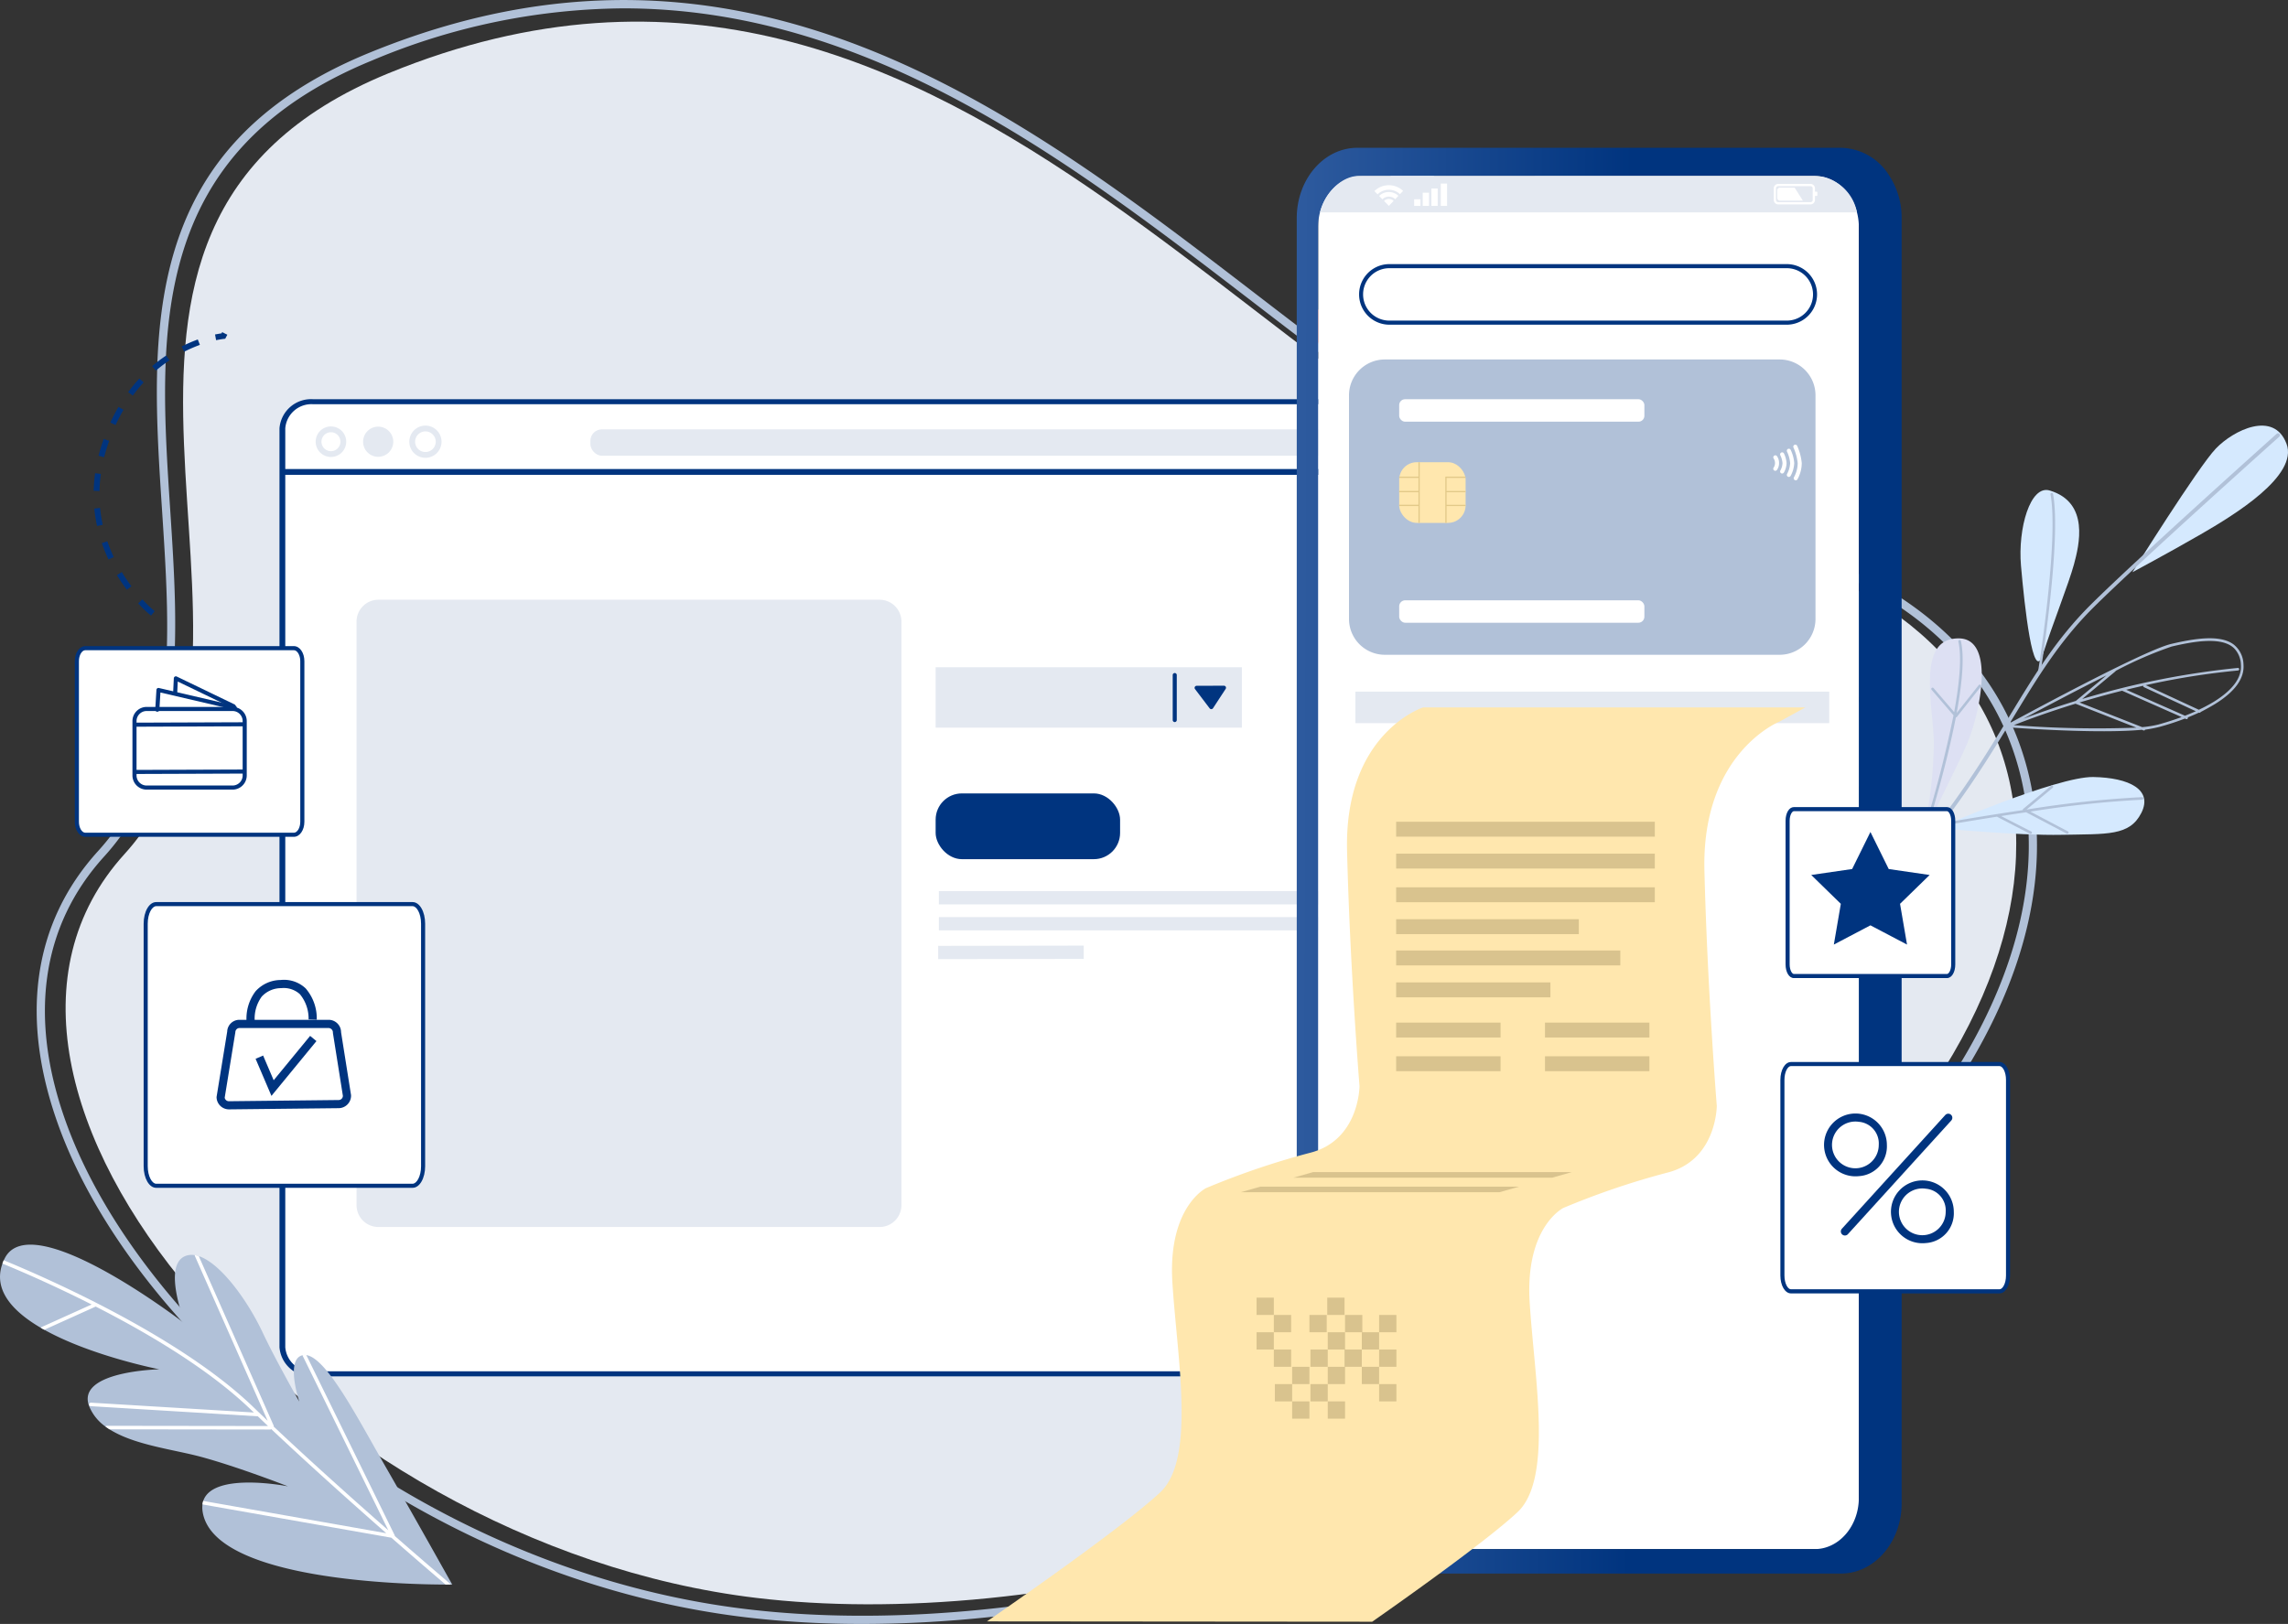 <svg xmlns="http://www.w3.org/2000/svg" xmlns:xlink="http://www.w3.org/1999/xlink" width="281.702" height="200" viewBox="0 0 281.702 200">
  <rect x="0" y="0" width="281.702" height="200" fill="#333333" stroke="none"/>
  <defs>
    <linearGradient id="linear-gradient" x1="0.553" y1="0.5" x2="-1.444" y2="0.487" gradientUnits="objectBoundingBox">
      <stop offset="0" stop-color="#00347f"/>
      <stop offset="1" stop-color="#a5bff0"/>
    </linearGradient>
  </defs>
  <g id="Group_3868" data-name="Group 3868" transform="translate(-30.681 -227.19)">
    <path id="Path_4424" data-name="Path 4424" d="M78.406,236.193c71.653-29.366,111.984,52.274,157.676,56.994,46.94,4.848,59.142,46.731,16.68,85.871-41.339,38.1-95.429,48.917-129.022,44.913C68.2,417.352,19.852,361.02,45.9,332.355,69.411,306.483,31.081,255.588,78.406,236.193Z" transform="translate(0.111 0.019)" fill="#e4e9f1"/>
    <path id="Path_4429" data-name="Path 4429" d="M136.774,427.19a121.286,121.286,0,0,1-14.316-.813c-40.65-4.844-74.87-34.336-84.47-60.05C32.94,352.8,34.561,340.932,42.676,332c9.905-10.9,8.915-26.008,7.869-42-1.439-21.952-2.925-44.652,25.5-56.3l.19.466-.19-.466c45.991-18.849,79.643,7.009,109.333,29.824,17.762,13.648,34.539,26.539,51.89,28.331,21.734,2.243,37.141,12.38,42.268,27.806,6.1,18.359-2.991,40.5-24.949,60.735C218.711,413.463,172.139,427.19,136.774,427.19ZM107.35,228.218a80.854,80.854,0,0,0-30.925,6.412c-27.753,11.373-26.29,33.705-24.876,55.3,1.015,15.5,2.065,31.529-8.127,42.746-7.845,8.634-9.4,20.146-4.489,33.3,9.493,25.432,43.376,54.605,83.645,59.4,36.02,4.285,90.6-8.181,131.327-45.724,21.653-19.96,30.647-41.711,24.675-59.677-5-15.035-20.093-24.92-41.416-27.123-17.635-1.821-34.522-14.8-52.4-28.535C162.4,247.138,137.779,228.218,107.35,228.218Z" transform="translate(0.085)" fill="#b1c1d8"/>
    <g id="Group_3716" data-name="Group 3716" transform="translate(248.014 279.608)">
      <path id="Path_4432" data-name="Path 4432" d="M267.451,328.471s9.755.949,15.312.832,8.314.171,9.766-2.694c1.442-2.841-1.456-4.344-5.916-4.423S267.451,328.471,267.451,328.471Z" transform="translate(-246.218 -278.908)" fill="#d5e9fe"/>
      <path id="Path_4433" data-name="Path 4433" d="M265.651,329.4A54.149,54.149,0,0,0,267,317.938c-.17-4.889-2.109-12.782,3.11-12.7,4.475.076,2.584,9.182.983,12.961C270.029,320.716,265.651,329.4,265.651,329.4Z" transform="translate(-246.231 -279.033)" fill="#dde0f3"/>
      <path id="Path_4434" data-name="Path 4434" d="M280.318,307.37c1.2-3.711,3.222-8.818,3.844-11.121s1.961-7.61-2.988-9.092c-2.4-.719-3.933,4.675-3.537,9.257C278.066,301.352,279.123,311.081,280.318,307.37Z" transform="translate(-246.144 -279.166)" fill="#d5e9fe"/>
      <path id="Path_4435" data-name="Path 4435" d="M291.262,297.276s4.307-2.3,8.414-4.668,12.037-7.209,10.554-11.146c-1.562-4.149-6.536-1.671-8.7.585S291.262,297.276,291.262,297.276Z" transform="translate(-246.043 -279.224)" fill="#d5e9fe"/>
      <g id="Group_3715" data-name="Group 3715" transform="translate(0 0.94)">
        <path id="Path_4436" data-name="Path 4436" d="M280.06,309.365c.026-.161,2.565-16.177,1.506-21.8a.159.159,0,0,0-.312.059c1.049,5.568-1.482,21.529-1.507,21.69a.156.156,0,0,0,.047.14.158.158,0,0,0,.266-.09Z" transform="translate(-246.128 -280.104)" fill="#b1c1d8"/>
        <path id="Path_4437" data-name="Path 4437" d="M246.447,345.752a.277.277,0,0,1-.043-.057.238.238,0,0,1,.093-.323,89.6,89.6,0,0,0,8.137-5.293c4.156-3.017,9.964-7.762,14.03-13.238,3.28-4.417,5.7-8.407,7.841-11.928,3.085-5.076,5.748-9.461,9.965-13.656,5.608-5.578,22.714-20.885,22.886-21.039a.238.238,0,0,1,.317.356c-.172.154-17.269,15.453-22.867,21.022-4.177,4.153-6.826,8.515-9.893,13.565-2.144,3.529-4.573,7.529-7.867,11.964-4.1,5.526-9.953,10.306-14.137,13.344a89.974,89.974,0,0,1-8.18,5.32A.24.24,0,0,1,246.447,345.752Z" transform="translate(-246.373 -280.157)" fill="#b1c1d8"/>
        <path id="Path_4438" data-name="Path 4438" d="M251.737,342.357a4.179,4.179,0,0,0,.4-.834,88.065,88.065,0,0,0,4.137-9.987c.043-.139.093-.3.149-.481,1.143-3.673,4.623-14.851,1.781-18.33a3.065,3.065,0,0,0-2.861-1.038c-3.067.31-4.241,5.606-4.667,8.735-.584,4.282.6,12,1.3,15.488a10.846,10.846,0,0,1,.041,4.589c-.216.633-.393,1.115-.482,1.353-.092.189-.148.3-.148.3a.2.2,0,0,0,.04.231A.207.207,0,0,0,251.737,342.357Zm4.162-10.938a69.868,69.868,0,0,1-2.891,7.292,26.885,26.885,0,0,0,.913-4.113c.139-1.142.536-4.3.991-7.9l3.076-2.814c-.653,2.915-1.493,5.612-1.94,7.05C255.993,331.118,255.943,331.279,255.9,331.419Zm1.784-18.679a2.591,2.591,0,0,1,.218.237c1.144,1.4,1.315,4.376.508,8.844-.085.468-.177.938-.276,1.4-.035.026-3.144,2.869-3.144,2.869.064-.506.13-1.018.194-1.534a.2.2,0,0,0,.071-.24l-.03-.073c.741-5.857,1.514-11.93,1.528-12.038A2.121,2.121,0,0,1,257.683,312.741Zm-2.3-.658a3.791,3.791,0,0,1,.986.019.181.181,0,0,0-.016.056c-.013.1-.727,5.716-1.442,11.352l-2.971-7.118a13.818,13.818,0,0,1,.563-1.51C253.288,313.14,254.257,312.2,255.388,312.083ZM251.767,317l3.048,7.3c-.077.605-.153,1.208-.229,1.8l-3.63-4.3c.023-.474.062-.919.118-1.326A27.291,27.291,0,0,1,251.767,317Zm-.832,5.394,3.584,4.248c-.143,1.136-.282,2.229-.408,3.229l-3.084-3.987C250.945,324.646,250.908,323.458,250.935,322.392Zm1.439,13.439a82.938,82.938,0,0,1-1.293-9.233l2.96,3.828c-.24,1.9-.426,3.409-.513,4.124a26.293,26.293,0,0,1-.877,3.971A13.078,13.078,0,0,0,252.374,335.832Z" transform="translate(-246.343 -279.925)" fill="#b1c1d8"/>
        <path id="Path_4439" data-name="Path 4439" d="M305.046,308.448a3.217,3.217,0,0,0-1.233-2.477c-1.691-1.234-4.83-.717-7.678-.048-3.487.818-19.572,9.588-20.255,9.961a.161.161,0,0,0-.073.083l-.115.048a.158.158,0,0,0-.083.209.138.138,0,0,0,.035.052.158.158,0,0,0,.173.031s.1-.042.273-.114c1.391.1,11.153.806,16.439.3l.2.078a.159.159,0,0,0,.206-.09,17.724,17.724,0,0,0,1.765-.342,32.923,32.923,0,0,0,3.143-1.03l.137.06a.158.158,0,0,0,.21-.081.159.159,0,0,0,0-.118c.447-.178.9-.376,1.364-.59a.162.162,0,0,0,.222-.073c.615-.328,1.214-.65,1.786-1C304.012,311.787,305.182,310.155,305.046,308.448ZM288.172,309.8l-3.766,3.137-.087.025c-2.661.817-4.849,1.594-6.355,2.161C280.3,313.862,284.394,311.686,288.172,309.8Zm-11.408,6.126c1.345-.532,4.046-1.552,7.6-2.644l7.492,2.947A132.248,132.248,0,0,1,276.764,315.921Zm17.854-.093a12.96,12.96,0,0,1-2.044.334l-7.717-3.036c1.53-.461,3.3-.96,5.246-1.448.018.01,7.325,3.242,7.325,3.242C296.526,315.259,295.578,315.567,294.617,315.829Zm3.231-1.069-7.244-3.2q1.018-.249,2.1-.493a.157.157,0,0,0,.045.146.131.131,0,0,0,.043.029l6.388,2.962Q298.536,314.49,297.848,314.76Zm1.705-.735-6.54-3.031a91.022,91.022,0,0,1,11.349-1.805.159.159,0,1,0-.029-.316,100.85,100.85,0,0,0-19.148,3.825l4.087-3.4a.154.154,0,0,0,.046-.068,47.5,47.5,0,0,1,6.889-2.995c2.615-.614,5.822-1.17,7.418-.005a2.582,2.582,0,0,1,.259.217,3.014,3.014,0,0,1,.844,2.031c.126,1.578-.994,3.111-3.33,4.556A19.24,19.24,0,0,1,299.553,314.024Z" transform="translate(-246.158 -279.973)" fill="#b1c1d8"/>
        <path id="Path_4440" data-name="Path 4440" d="M265.721,330.092c.015-.045,1.516-4.635,2.827-9.921q.7-2.841,1.16-5.212a.161.161,0,0,0,.131-.06l2.936-3.71a.159.159,0,1,0-.25-.2l-2.716,3.433c.752-4.077.928-7.048.519-8.866a.159.159,0,0,0-.31.07c.442,1.967.12,5.2-.52,8.685l-2.536-2.955a.159.159,0,0,0-.242.207l2.7,3.148a144.967,144.967,0,0,1-4,15.279.159.159,0,0,0,.04.164.167.167,0,0,0,.06.036A.159.159,0,0,0,265.721,330.092Z" transform="translate(-246.233 -279.971)" fill="#b1c1d8"/>
        <path id="Path_4441" data-name="Path 4441" d="M292.779,324.81a.158.158,0,0,0-.161-.156,131.746,131.746,0,0,0-14.222,1.534l3.222-2.684a.161.161,0,0,0,.021-.225.158.158,0,0,0-.224-.02l-3.43,2.848a.16.16,0,0,0-.054.149c-5.514.821-10.217,1.651-10.308,1.667a.158.158,0,0,0-.082.271.157.157,0,0,0,.137.042c.074-.013,3.077-.544,7.082-1.174.057.05,4.067,2.107,4.067,2.107a.159.159,0,1,0,.145-.283l-3.709-1.9c.982-.153,2.016-.311,3.078-.467l5.007,2.636a.159.159,0,0,0,.148-.281l-4.622-2.434a128.032,128.032,0,0,1,13.751-1.468A.158.158,0,0,0,292.779,324.81Z" transform="translate(-246.218 -279.84)" fill="#b1c1d8"/>
      </g>
    </g>
    <g id="Group_3717" data-name="Group 3717" transform="translate(65.091 276.357)">
      <rect id="Rectangle_1431" data-name="Rectangle 1431" width="183.136" height="119.721" rx="3.764" transform="translate(0.357 0.309)" fill="#fff"/>
      <path id="Path_4443" data-name="Path 4443" d="M244.49,377.5H68.936a3.9,3.9,0,0,1-4.148-3.584V260.744a3.9,3.9,0,0,1,4.148-3.584H244.489a3.9,3.9,0,0,1,4.149,3.584V373.915A3.9,3.9,0,0,1,244.49,377.5ZM68.936,257.777a3.229,3.229,0,0,0-3.434,2.967v113.17a3.229,3.229,0,0,0,3.434,2.967H244.49a3.229,3.229,0,0,0,3.434-2.966V260.744a3.23,3.23,0,0,0-3.435-2.967Z" transform="translate(-64.788 -257.16)" fill="#00347f"/>
    </g>
    <g id="Group_3718" data-name="Group 3718" transform="translate(39.894 306.763)">
      <path id="Path_4444" data-name="Path 4444" d="M41.072,306.431H66.736c.577,0,1.046.717,1.046,1.6v19.782c0,.884-.468,1.6-1.046,1.6H41.072c-.578,0-1.047-.717-1.047-1.6V308.032C40.025,307.148,40.493,306.431,41.072,306.431Z" transform="translate(-39.773 -306.179)" fill="#fff"/>
      <path id="Path_4445" data-name="Path 4445" d="M66.738,329.669H41.073c-.728,0-1.3-.814-1.3-1.854V308.035c0-1.04.57-1.854,1.3-1.854H66.738c.727,0,1.3.814,1.3,1.854v19.781C68.036,328.855,67.465,329.669,66.738,329.669ZM41.073,306.685c-.431,0-.795.618-.795,1.35v19.781c0,.732.364,1.35.795,1.35H66.738c.43,0,.794-.618.794-1.35V308.035c0-.732-.364-1.35-.794-1.35Z" transform="translate(-39.775 -306.181)" fill="#00347f"/>
    </g>
    <path id="Path_4446" data-name="Path 4446" d="M145.377,336.134h59.431v1.635H145.377Z" transform="translate(0.897 0.802)" fill="#e4e9f1"/>
    <path id="Path_4447" data-name="Path 4447" d="M145.378,339.313h59.428v1.635H145.378Z" transform="translate(0.897 0.826)" fill="#e4e9f1"/>
    <path id="Path_4448" data-name="Path 4448" d="M145.294,342.827l17.922-.028v1.635l-17.922.028Z" transform="translate(0.896 0.851)" fill="#e4e9f1"/>
    <path id="Path_4449" data-name="Path 4449" d="M76.9,300.512H138.6a2.693,2.693,0,0,1,2.694,2.693v71.867a2.693,2.693,0,0,1-2.694,2.694H76.9a2.693,2.693,0,0,1-2.693-2.694V303.2A2.693,2.693,0,0,1,76.9,300.512Z" transform="translate(0.373 0.54)" fill="#e4e9f1"/>
    <rect id="Rectangle_1432" data-name="Rectangle 1432" width="37.704" height="7.442" transform="translate(145.878 309.363)" fill="#e4e9f1"/>
    <g id="Group_3719" data-name="Group 3719" transform="translate(175.067 310.049)">
      <path id="Path_4454" data-name="Path 4454" d="M174.21,309.693v0Z" transform="translate(-173.958 -309.441)" fill="#00347f"/>
      <path id="Path_4455" data-name="Path 4455" d="M174.212,315.513a.253.253,0,0,1-.252-.252v-5.567a.252.252,0,0,1,.5,0v5.567A.252.252,0,0,1,174.212,315.513Z" transform="translate(-173.96 -309.443)" fill="#00347f"/>
    </g>
    <g id="Group_3720" data-name="Group 3720" transform="translate(177.759 311.64)">
      <path id="Path_4456" data-name="Path 4456" d="M176.882,311.284l3.362-.011-1.557,2.382Z" transform="translate(-176.63 -311.021)" fill="#00347f"/>
      <path id="Path_4457" data-name="Path 4457" d="M178.693,313.91a.258.258,0,0,1-.206-.1l-1.8-2.372a.249.249,0,0,1-.026-.263.252.252,0,0,1,.225-.141l3.363-.011a.252.252,0,0,1,.211.39L178.9,313.8A.257.257,0,0,1,178.693,313.91Zm-1.3-2.374,1.282,1.685,1.106-1.692Z" transform="translate(-176.632 -311.023)" fill="#00347f"/>
    </g>
    <rect id="Rectangle_1433" data-name="Rectangle 1433" width="22.71" height="8.099" rx="3.232" transform="translate(145.878 324.904)" fill="#00347f"/>
    <g id="Group_3721" data-name="Group 3721" transform="translate(48.367 338.288)">
      <path id="Path_4460" data-name="Path 4460" d="M49.723,337.726H81.3c.71,0,1.287,1.083,1.287,2.417V370c0,1.335-.577,2.417-1.287,2.417H49.723c-.711,0-1.287-1.082-1.287-2.417V340.143C48.436,338.809,49.012,337.726,49.723,337.726Z" transform="translate(-48.184 -337.474)" fill="#fff"/>
      <path id="Path_4461" data-name="Path 4461" d="M81.305,372.666H49.725c-.863,0-1.539-1.172-1.539-2.668V340.145c0-1.5.676-2.668,1.539-2.668h31.58c.862,0,1.539,1.173,1.539,2.668V370C82.844,371.495,82.167,372.666,81.305,372.666ZM49.725,337.98c-.49,0-1.036.888-1.036,2.165V370c0,1.274.546,2.164,1.036,2.164h31.58c.49,0,1.036-.889,1.036-2.164V340.145c0-1.276-.546-2.165-1.036-2.165Z" transform="translate(-48.186 -337.476)" fill="#00347f"/>
    </g>
    <g id="Group_3722" data-name="Group 3722" transform="translate(57.345 347.874)">
      <path id="Path_4462" data-name="Path 4462" d="M60.77,352.206a5.565,5.565,0,0,1,1.1-3.812A4.2,4.2,0,0,1,64.975,347a3.871,3.871,0,0,1,3.072,1.041,5.654,5.654,0,0,1,1.36,3.859l-1.006-.04a4.706,4.706,0,0,0-1.065-3.106,2.952,2.952,0,0,0-2.308-.749,3.238,3.238,0,0,0-2.395,1.04,4.6,4.6,0,0,0-.86,3.059Z" transform="translate(-57.072 -346.991)" fill="#00347f"/>
      <path id="Path_4463" data-name="Path 4463" d="M58.631,362.9a1.528,1.528,0,0,1-1.532-1.526l1.31-8.058a1.5,1.5,0,0,1,1.52-1.446H70.9a1.529,1.529,0,0,1,1.527,1.527l1.229,7.749a1.539,1.539,0,0,1-1.521,1.606Zm1.3-10.022a.52.52,0,0,0-.519.52L58.1,361.46a.524.524,0,0,0,.526.437l13.5-.148a.522.522,0,0,0,.525-.52l-1.229-7.749a.55.55,0,0,0-.526-.6Z" transform="translate(-57.099 -346.956)" fill="#00347f"/>
      <path id="Path_4464" data-name="Path 4464" d="M63.821,361.224l-1.952-4.568.927-.4,1.3,3.042,4.487-5.462.778.639Z" transform="translate(-57.064 -346.941)" fill="#00347f"/>
    </g>
    <path id="Path_4481" data-name="Path 4481" d="M197.5,282.936h17.64l-9.9-17.9H190.074Z" transform="translate(1.226 0.279)" fill="#f95d39"/>
    <path id="Path_4482" data-name="Path 4482" d="M205.223,298.04h2.089a7.775,7.775,0,0,0,7.775-7.775V282.8h-17.64v7.461A7.775,7.775,0,0,0,205.223,298.04Z" transform="translate(1.28 0.41)" fill="#e04d31"/>
    <path id="Path_4483" data-name="Path 4483" d="M215,282.936h17.64l-12.653-17.9H205.127Z" transform="translate(1.337 0.279)" fill="#fff"/>
    <path id="Path_4484" data-name="Path 4484" d="M222.7,298.04h2.089a7.775,7.775,0,0,0,7.775-7.775V282.8h-17.64v7.461A7.775,7.775,0,0,0,222.7,298.04Z" transform="translate(1.409 0.41)" fill="#e4eded"/>
    <path id="Path_4485" data-name="Path 4485" d="M232.821,282.936h17.641l-15.637-17.9H219.969Z" transform="translate(1.446 0.279)" fill="#f95d39"/>
    <path id="Path_4486" data-name="Path 4486" d="M240.5,298.04h2.089a7.775,7.775,0,0,0,7.776-7.776V282.8h-17.64v7.461A7.774,7.774,0,0,0,240.5,298.04Z" transform="translate(1.54 0.41)" fill="#e04d31"/>
    <path id="Path_4487" data-name="Path 4487" d="M49.143,302.708l-.276-.227a13.832,13.832,0,0,1-1.066-1.019l-.246-.259.516-.493.247.258a13.022,13.022,0,0,0,1,.962l.275.227Zm-2.99-3.192-.209-.289c-.269-.372-.543-.774-.813-1.2l-.189-.3.6-.38.189.3c.262.417.527.8.787,1.165l.21.289ZM43.9,295.792l-.147-.325c-.193-.431-.378-.879-.547-1.346l-.122-.335.67-.244.123.334c.163.449.34.881.528,1.3l.146.325Zm-1.41-4.122-.07-.351c-.092-.465-.168-.945-.226-1.437l-.041-.355.708-.084.042.356q.083.709.218,1.383l.069.35Zm.3-4.307-.713-.03.015-.358c.021-.474.059-.957.119-1.449l.042-.356.709.086-.042.354c-.057.474-.095.94-.115,1.4Zm.575-4.155-.689-.186.094-.346q.147-.541.327-1.094l.213-.631.676.23-.211.624q-.175.535-.316,1.059Zm1.409-3.969-.645-.307.154-.322c.214-.448.437-.877.667-1.287l.175-.312.623.35-.175.311q-.334.6-.645,1.246Zm2.116-3.627-.568-.433.217-.284q.453-.594.924-1.122l.238-.266.533.474-.238.266q-.452.509-.888,1.081Zm2.843-3.079-.453-.551.275-.227c.387-.319.775-.612,1.159-.88l.293-.2.408.585-.292.206q-.556.385-1.115.845Zm3.482-2.329-.31-.643.322-.155c.466-.225.914-.417,1.337-.58l.332-.128.258.665-.333.129c-.4.157-.836.34-1.284.557Zm3.935-1.421-.129-.7.351-.064c.19-.035.343-.058.45-.074l.075-.149.639.319-.262.495-.192.022c-.055.006-.259.029-.58.089Z" transform="translate(0.136 0.299)" fill="#00347f"/>
    <path id="Path_4488" data-name="Path 4488" d="M206.136,249.8a2.869,2.869,0,1,1-2.868-2.871A2.869,2.869,0,0,1,206.136,249.8Z" transform="translate(1.302 0.145)" fill="#fff"/>
    <g id="Group_3723" data-name="Group 3723" transform="translate(46.988 310.481)">
      <path id="Path_4489" data-name="Path 4489" d="M59.14,323.8H48.567a1.747,1.747,0,0,1-1.75-1.739v-6.706a1.747,1.747,0,0,1,1.75-1.739H59.14a1.747,1.747,0,0,1,1.75,1.739v6.706A1.747,1.747,0,0,1,59.14,323.8Zm-10.573-9.68a1.242,1.242,0,0,0-1.246,1.235v6.706a1.242,1.242,0,0,0,1.246,1.235H59.14a1.242,1.242,0,0,0,1.246-1.235v-6.706a1.242,1.242,0,0,0-1.246-1.235Z" transform="translate(-46.817 -309.844)" fill="#00347f"/>
      <path id="Path_4490" data-name="Path 4490" d="M47.138,316.039a.252.252,0,0,1,0-.5l13.325-.048a.252.252,0,0,1,0,.5Z" transform="translate(-46.816 -309.83)" fill="#00347f"/>
      <path id="Path_4491" data-name="Path 4491" d="M47.193,321.818a.252.252,0,0,1,0-.5l13.326-.048a.252.252,0,0,1,0,.5Z" transform="translate(-46.816 -309.788)" fill="#00347f"/>
      <path id="Path_4492" data-name="Path 4492" d="M49.854,314.224a.255.255,0,0,1-.251-.266l.147-2.427a.249.249,0,0,1,.1-.185.245.245,0,0,1,.208-.043l9.394,2.188a.251.251,0,0,1,.188.3.247.247,0,0,1-.3.188l-9.1-2.121-.129,2.128A.252.252,0,0,1,49.854,314.224Z" transform="translate(-46.796 -309.861)" fill="#00347f"/>
      <path id="Path_4493" data-name="Path 4493" d="M59.239,313.809a.264.264,0,0,1-.11-.024l-6.771-3.268-.065,1.4a.259.259,0,0,1-.263.24.252.252,0,0,1-.24-.264l.084-1.776a.251.251,0,0,1,.361-.215l7.114,3.433a.252.252,0,0,1-.11.478Z" transform="translate(-46.78 -309.872)" fill="#00347f"/>
    </g>
    <rect id="Rectangle_1435" data-name="Rectangle 1435" width="182.674" height="0.714" transform="translate(65.696 284.955)" fill="#00347f"/>
    <path id="Path_4494" data-name="Path 4494" d="M71.092,263.232a1.88,1.88,0,1,1,1.88-1.881A1.883,1.883,0,0,1,71.092,263.232Zm0-3.046a1.166,1.166,0,1,0,1.166,1.166A1.166,1.166,0,0,0,71.092,260.186Z" transform="translate(0.336 20.238)" fill="#e4e9f1"/>
    <path id="Path_4495" data-name="Path 4495" d="M75.009,261.352a1.857,1.857,0,1,1,1.857,1.858A1.856,1.856,0,0,1,75.009,261.352Z" transform="translate(0.378 20.238)" fill="#e4e9f1"/>
    <path id="Path_4496" data-name="Path 4496" d="M82.641,263.336a1.983,1.983,0,1,1,1.982-1.983A1.985,1.985,0,0,1,82.641,263.336Zm0-3.252a1.269,1.269,0,1,0,1.268,1.268A1.27,1.27,0,0,0,82.641,260.084Z" transform="translate(0.42 20.237)" fill="#e4e9f1"/>
    <rect id="Rectangle_1436" data-name="Rectangle 1436" width="124.272" height="3.25" rx="1.422" transform="translate(103.369 280.066)" fill="#e4e9f1"/>
    <rect id="Rectangle_1437" data-name="Rectangle 1437" width="66.572" height="169.116" rx="4.682" transform="translate(192.974 248.854)" fill="#fff"/>
    <path id="Path_4509" data-name="Path 4509" d="M262.094,248.725a7.159,7.159,0,0,0-5.974-3.465H196.575c-4.12,0-7.455,3.878-7.455,8.663V412.2c0,4.775,3.334,8.653,7.455,8.653H256.12c4.13,0,7.475-3.878,7.475-8.653V253.923A9.461,9.461,0,0,0,262.094,248.725Zm-3.768,162.79c0,3.486-2.438,6.326-5.44,6.326H197.2c-3.012,0-5.45-2.841-5.45-6.326V255.041c0-3.5,2.438-6.316,5.45-6.316h55.687c3,0,5.44,2.821,5.44,6.316Z" transform="translate(1.219 0.133)" fill="url(#linear-gradient)"/>
    <g id="Group_3724" data-name="Group 3724" transform="translate(198.015 259.718)">
      <path id="Path_4510" data-name="Path 4510" d="M200.363,259.73H249.5a3.479,3.479,0,0,1,0,6.954H200.363a3.479,3.479,0,0,1,0-6.954Z" transform="translate(-196.738 -259.478)" fill="#fff"/>
      <path id="Path_4511" data-name="Path 4511" d="M249.5,266.939H200.365a3.731,3.731,0,0,1,0-7.459H249.5a3.731,3.731,0,0,1,0,7.459Zm-49.139-6.955a3.227,3.227,0,0,0,0,6.451H249.5a3.227,3.227,0,0,0,0-6.451Z" transform="translate(-196.74 -259.48)" fill="#00347f"/>
    </g>
    <rect id="Rectangle_1438" data-name="Rectangle 1438" width="58.34" height="3.882" transform="translate(197.559 312.369)" fill="#e4e9f1"/>
    <path id="Path_4514" data-name="Path 4514" d="M252.025,313.675l-3.154,1.73s-9.645,3.815-9.279,18.392,1.522,28.947,1.522,28.947,0,6.73-6.147,8.242a96.148,96.148,0,0,0-12.749,4.338s-4.724,2.333-4.14,11.642,2.905,21.713-1.512,25.834c-3.6,3.35-12.819,9.942-17.879,13.481l-47.437-.04s16.247-11.147,21.327-15.881c4.417-4.121,2.1-16.515,1.512-25.824s4.131-11.652,4.131-11.652a96.1,96.1,0,0,1,12.748-4.338c6.157-1.513,6.157-8.243,6.157-8.243s-1.166-14.359-1.531-28.937,9.368-17.69,9.368-17.69Z" transform="translate(0.94 0.637)" fill="#ffe7ae"/>
    <path id="Rectangle_1439" data-name="Rectangle 1439" d="M4.415,0H53.023a4.412,4.412,0,0,1,4.412,4.412V31.955a4.414,4.414,0,0,1-4.414,4.414H4.414A4.414,4.414,0,0,1,0,31.955V4.415A4.415,4.415,0,0,1,4.415,0Z" transform="translate(196.772 271.462)" fill="#b1c1d8"/>
    <g id="Group_3727" data-name="Group 3727" transform="translate(249.008 281.954)">
      <path id="Path_4560" data-name="Path 4560" d="M247.61,284.764a.254.254,0,0,1-.16-.057.252.252,0,0,1-.032-.353,1.036,1.036,0,0,0,0-1.094.25.25,0,0,1,.395-.307,1.432,1.432,0,0,1,.261.845,1.408,1.408,0,0,1-.273.875A.25.25,0,0,1,247.61,284.764Z" transform="translate(-247.36 -281.544)" fill="#fff"/>
      <path id="Path_4561" data-name="Path 4561" d="M248.447,285.1a.244.244,0,0,1-.132-.038.25.25,0,0,1-.081-.344,1.978,1.978,0,0,0,.258-.9,2.61,2.61,0,0,0-.269-.962.25.25,0,0,1,.447-.225,3.163,3.163,0,0,1,.322,1.19,2.454,2.454,0,0,1-.333,1.165A.252.252,0,0,1,248.447,285.1Z" transform="translate(-247.354 -281.547)" fill="#fff"/>
      <path id="Path_4562" data-name="Path 4562" d="M249.268,285.524a.251.251,0,0,1-.217-.374,3.2,3.2,0,0,0,.379-1.335,4.2,4.2,0,0,0-.388-1.408.25.25,0,0,1,.451-.216,4.609,4.609,0,0,1,.437,1.624,3.64,3.64,0,0,1-.445,1.583A.25.25,0,0,1,249.268,285.524Z" transform="translate(-247.348 -281.55)" fill="#fff"/>
      <path id="Path_4563" data-name="Path 4563" d="M250.11,285.943a.253.253,0,0,1-.127-.034.25.25,0,0,1-.09-.343,3.709,3.709,0,0,0,.457-1.737,6.409,6.409,0,0,0-.52-1.922.25.25,0,1,1,.456-.206,6.831,6.831,0,0,1,.564,2.108,4.161,4.161,0,0,1-.526,2.009A.249.249,0,0,1,250.11,285.943Z" transform="translate(-247.342 -281.554)" fill="#fff"/>
    </g>
    <rect id="Rectangle_1440" data-name="Rectangle 1440" width="30.189" height="2.766" rx="0.744" transform="translate(202.951 301.121)" fill="#fff"/>
    <rect id="Rectangle_1441" data-name="Rectangle 1441" width="30.189" height="2.766" rx="0.723" transform="translate(202.951 276.357)" fill="#fff"/>
    <g id="Group_3728" data-name="Group 3728" transform="translate(185.389 387.008)">
      <rect id="Rectangle_1442" data-name="Rectangle 1442" width="2.129" height="2.129" fill="#d9c38e"/>
      <rect id="Rectangle_1443" data-name="Rectangle 1443" width="2.129" height="2.129" transform="translate(2.129 2.129)" fill="#d9c38e"/>
      <rect id="Rectangle_1444" data-name="Rectangle 1444" width="2.129" height="2.129" transform="translate(0 4.257)" fill="#d9c38e"/>
      <rect id="Rectangle_1445" data-name="Rectangle 1445" width="2.129" height="2.129" transform="translate(2.129 6.386)" fill="#d9c38e"/>
      <rect id="Rectangle_1446" data-name="Rectangle 1446" width="2.129" height="2.129" transform="translate(4.383 8.515)" fill="#d9c38e"/>
      <rect id="Rectangle_1447" data-name="Rectangle 1447" width="2.129" height="2.129" transform="translate(4.383 12.772)" fill="#d9c38e"/>
      <rect id="Rectangle_1448" data-name="Rectangle 1448" width="2.129" height="2.129" transform="translate(8.767 12.772)" fill="#d9c38e"/>
      <rect id="Rectangle_1449" data-name="Rectangle 1449" width="2.129" height="2.129" transform="translate(2.255 10.644)" fill="#d9c38e"/>
      <rect id="Rectangle_1450" data-name="Rectangle 1450" width="2.129" height="2.129" transform="translate(8.767 8.515)" fill="#d9c38e"/>
      <rect id="Rectangle_1451" data-name="Rectangle 1451" width="2.129" height="2.129" transform="translate(6.638 10.644)" fill="#d9c38e"/>
      <rect id="Rectangle_1452" data-name="Rectangle 1452" width="2.129" height="2.129" transform="translate(10.832 6.386)" fill="#d9c38e"/>
      <rect id="Rectangle_1453" data-name="Rectangle 1453" width="2.129" height="2.129" transform="translate(6.512 2.129)" fill="#d9c38e"/>
      <rect id="Rectangle_1454" data-name="Rectangle 1454" width="2.129" height="2.129" transform="translate(8.767 4.257)" fill="#d9c38e"/>
      <rect id="Rectangle_1455" data-name="Rectangle 1455" width="2.129" height="2.129" transform="translate(12.961 4.257)" fill="#d9c38e"/>
      <rect id="Rectangle_1456" data-name="Rectangle 1456" width="2.129" height="2.129" transform="translate(12.961 8.515)" fill="#d9c38e"/>
      <rect id="Rectangle_1457" data-name="Rectangle 1457" width="2.129" height="2.129" transform="translate(15.09 10.644)" fill="#d9c38e"/>
      <rect id="Rectangle_1458" data-name="Rectangle 1458" width="2.129" height="2.129" transform="translate(8.704)" fill="#d9c38e"/>
      <rect id="Rectangle_1459" data-name="Rectangle 1459" width="2.129" height="2.129" transform="translate(10.895 2.129)" fill="#d9c38e"/>
      <rect id="Rectangle_1460" data-name="Rectangle 1460" width="2.129" height="2.129" transform="translate(15.09 6.386)" fill="#d9c38e"/>
      <rect id="Rectangle_1461" data-name="Rectangle 1461" width="2.129" height="2.129" transform="translate(15.09 2.129)" fill="#d9c38e"/>
      <rect id="Rectangle_1462" data-name="Rectangle 1462" width="2.129" height="2.129" transform="translate(6.638 6.386)" fill="#d9c38e"/>
    </g>
    <g id="Group_3729" data-name="Group 3729" transform="translate(183.441 328.395)">
      <rect id="Rectangle_1463" data-name="Rectangle 1463" width="31.848" height="1.836" transform="translate(19.136)" fill="#d9c38e"/>
      <path id="Path_4565" data-name="Path 4565" d="M220.579,371.174H188.731l2.417-.689H223Z" transform="translate(-182.225 -327.34)" fill="#d9c38e"/>
      <path id="Path_4566" data-name="Path 4566" d="M214.121,372.956H182.273l2.417-.689h31.848Z" transform="translate(-182.273 -327.327)" fill="#d9c38e"/>
      <rect id="Rectangle_1464" data-name="Rectangle 1464" width="31.848" height="1.836" transform="translate(19.136 3.929)" fill="#d9c38e"/>
      <rect id="Rectangle_1465" data-name="Rectangle 1465" width="31.848" height="1.836" transform="translate(19.136 8.076)" fill="#d9c38e"/>
      <rect id="Rectangle_1466" data-name="Rectangle 1466" width="12.856" height="1.836" transform="translate(19.136 24.737)" fill="#d9c38e"/>
      <rect id="Rectangle_1467" data-name="Rectangle 1467" width="12.856" height="1.836" transform="translate(19.136 28.883)" fill="#d9c38e"/>
      <rect id="Rectangle_1468" data-name="Rectangle 1468" width="12.856" height="1.836" transform="translate(37.461 24.737)" fill="#d9c38e"/>
      <rect id="Rectangle_1469" data-name="Rectangle 1469" width="12.856" height="1.836" transform="translate(37.461 28.883)" fill="#d9c38e"/>
      <rect id="Rectangle_1470" data-name="Rectangle 1470" width="22.492" height="1.836" transform="translate(19.136 12.005)" fill="#d9c38e"/>
      <rect id="Rectangle_1471" data-name="Rectangle 1471" width="27.598" height="1.836" transform="translate(19.136 15.856)" fill="#d9c38e"/>
      <rect id="Rectangle_1472" data-name="Rectangle 1472" width="18.992" height="1.836" transform="translate(19.136 19.786)" fill="#d9c38e"/>
    </g>
    <g id="Group_3735" data-name="Group 3735" transform="translate(250.523 326.59)">
      <path id="Path_4576" data-name="Path 4576" d="M249.884,326.113h18.853c.424,0,.769.642.769,1.432v17.689c0,.791-.344,1.432-.769,1.432H249.884c-.425,0-.77-.642-.77-1.432V327.545C249.114,326.755,249.458,326.113,249.884,326.113Z" transform="translate(-248.862 -325.861)" fill="#fff"/>
      <path id="Path_4577" data-name="Path 4577" d="M268.738,346.921H249.884c-.581,0-1.02-.724-1.02-1.684V327.547c0-.96.439-1.684,1.02-1.684h18.854c.581,0,1.02.724,1.02,1.684v17.689C269.759,346.2,269.32,346.921,268.738,346.921Zm-18.854-20.554c-.211,0-.517.459-.517,1.181v17.689c0,.72.306,1.181.517,1.181h18.854c.211,0,.517-.46.517-1.181V327.547c0-.721-.306-1.181-.517-1.181Z" transform="translate(-248.864 -325.863)" fill="#00347f"/>
    </g>
    <path id="Path_4578" data-name="Path 4578" d="M259.289,328.906l2.253,4.564,5.037.732-3.645,3.553.86,5.017-4.505-2.369-4.505,2.369.86-5.017L252,334.2l5.037-.732Z" transform="translate(1.682 0.749)" fill="#00347f"/>
    <g id="Group_3736" data-name="Group 3736" transform="translate(249.885 357.983)">
      <path id="Path_4579" data-name="Path 4579" d="M249.529,357.278h25.679c.578,0,1.048.873,1.048,1.95v24.094c0,1.077-.469,1.95-1.048,1.95H249.529c-.578,0-1.048-.873-1.048-1.95V359.228C248.481,358.151,248.95,357.278,249.529,357.278Z" transform="translate(-248.229 -357.025)" fill="#fff"/>
      <path id="Path_4580" data-name="Path 4580" d="M275.209,385.526H249.53c-.728,0-1.3-.967-1.3-2.2V359.23c0-1.236.571-2.2,1.3-2.2h25.679c.728,0,1.3.967,1.3,2.2v24.094C276.509,384.559,275.938,385.526,275.209,385.526Zm-25.679-28c-.377,0-.8.7-.8,1.7v24.094c0,1,.419,1.7.8,1.7h25.679c.377,0,.8-.7.8-1.7V359.23c0-1-.419-1.7-.8-1.7Z" transform="translate(-248.231 -357.027)" fill="#00347f"/>
    </g>
    <path id="Path_4581" data-name="Path 4581" d="M86.305,421.213s-.516.007-.816.007c-4.741-.006-28.675-.475-29.918-9.012a3.171,3.171,0,0,1-.011-.854,2.017,2.017,0,0,1,.09-.431c1.172-3.53,9.883-1.911,10.43-1.8-.446-.177-6.123-2.378-10.585-3.6-3.408-.936-8.294-1.466-11.37-3.416-.176-.109-.338-.217-.5-.339a5.72,5.72,0,0,1-1.99-2.443c-1.8-4.4,8.609-4.614,8.609-4.614s-8.347-1.627-14.153-4.867a4.871,4.871,0,0,1-.431-.239c-3.483-2.037-5.9-4.672-4.731-7.91a3.863,3.863,0,0,1,.162-.408c.037-.078.07-.146.109-.223,3.241-6.507,21.754,7.685,22.231,8.048-.108-.285-2.777-7.115-.043-8.328a2.091,2.091,0,0,1,1.232-.129,2.242,2.242,0,0,1,.485.116c2.661.873,5.957,5.372,7.852,9.385,1.566,3.333,4.323,8.186,4.522,8.532-.123-.378-1.669-5.24.4-5.71a1.816,1.816,0,0,1,.208-.031,1.062,1.062,0,0,1,.262.016c2.5.358,6.293,7.719,9.541,13.373C81.252,412.18,86.305,421.213,86.305,421.213Z" transform="translate(0.052 1.121)" fill="#b1c1d8"/>
    <path id="Path_4582" data-name="Path 4582" d="M86.149,421.2c-.139,0-.362.007-.662.007-1.469-1.249-3.836-3.283-6.673-5.765l-23.256-4.1a1.89,1.89,0,0,1,.09-.431l22.536,3.977c-4.228-3.715-9.386-8.324-14.16-12.824a.186.186,0,0,1-.131.053l-19.771-.025c-.176-.109-.338-.217-.5-.339a.178.178,0,0,1,.169-.093l19.833.026c-.423-.4-.838-.8-1.253-1.195l-20.586-1.25a.216.216,0,0,1-.2-.232.247.247,0,0,1,.232-.2l20.069,1.211c-.123-.115-.254-.231-.377-.355-5.111-4.931-12.586-9.374-19.1-12.692l-6.322,2.855a4.871,4.871,0,0,1-.431-.239.378.378,0,0,1,.1-.093l6.152-2.778c-4.591-2.322-8.652-4.082-10.983-5.039.047-.139.1-.27.162-.408,2.4.988,6.63,2.818,11.4,5.247l.045.023c6.561,3.348,14.112,7.822,19.285,12.809.576.562,1.169,1.125,1.768,1.7l-8.954-20.283a.171.171,0,0,1-.015-.123,2.242,2.242,0,0,1,.485.116l9.223,20.884a.179.179,0,0,1,0,.108c4.75,4.477,9.892,9.07,14.113,12.777l-10.547-21.5a.2.2,0,0,1-.015-.061,1.59,1.59,0,0,1,.208-.031,1.062,1.062,0,0,1,.262.016L79.23,415.161c.015.023.007.046.007.07C82.273,417.889,84.757,420.017,86.149,421.2Z" transform="translate(0.054 1.13)" fill="#fff"/>
    <path id="Path_4584" data-name="Path 4584" d="M256.12,378.349a.5.5,0,0,1-.37-.836l12.726-14a.5.5,0,0,1,.74.673l-12.727,14A.5.5,0,0,1,256.12,378.349Z" transform="translate(1.709 1.003)" fill="#00347f"/>
    <path id="Path_4585" data-name="Path 4585" d="M257.846,371.038a3.868,3.868,0,1,1,3.45-3.846A3.668,3.668,0,0,1,257.846,371.038Zm0-6.692a2.878,2.878,0,1,0,2.45,2.846A2.673,2.673,0,0,0,257.846,364.346Z" transform="translate(1.7 1.003)" fill="#00347f"/>
    <path id="Path_4586" data-name="Path 4586" d="M266.026,379.219a3.869,3.869,0,1,1,3.45-3.846A3.668,3.668,0,0,1,266.026,379.219Zm0-6.693a2.879,2.879,0,1,0,2.451,2.847A2.673,2.673,0,0,0,266.026,372.526Z" transform="translate(1.76 1.063)" fill="#00347f"/>
    <rect id="Rectangle_1543" data-name="Rectangle 1543" width="8.18" height="7.474" rx="2.162" transform="translate(202.951 284.114)" fill="#ffe7ae"/>
    <g id="Group_3737" data-name="Group 3737" transform="translate(202.951 284.114)">
      <path id="Path_4587" data-name="Path 4587" d="M209.778,285.617v-.155h-2.5v5.7h.154v-2.078h2.343v-.155h-2.343v-1.543h2.343v-.155h-2.343v-1.61Z" transform="translate(-201.598 -283.685)" fill="#e2c989"/>
      <path id="Path_4588" data-name="Path 4588" d="M204.013,285.474H201.64v.155h2.373v1.61H201.64v.155h2.373v1.543H201.64v.155h2.373v2.078h.154V283.7h-.154Z" transform="translate(-201.64 -283.698)" fill="#e2c989"/>
    </g>
    <g id="Group_3741" data-name="Group 3741" transform="translate(193.2 248.854)">
      <path id="Path_4589" data-name="Path 4589" d="M258.07,253.188H191.96c.655-2.589,2.811-4.492,4.756-4.485l55.933-.007A5.482,5.482,0,0,1,258.07,253.188Z" transform="translate(-191.96 -248.696)" fill="#e4e9f1"/>
      <g id="Group_3738" data-name="Group 3738" transform="translate(55.868 0.981)">
        <path id="Path_4590" data-name="Path 4590" d="M251.942,252.2h-3.969a.554.554,0,0,1-.553-.552v-1.424a.554.554,0,0,1,.553-.552h3.969a.553.553,0,0,1,.553.552v1.424A.553.553,0,0,1,251.942,252.2Zm-3.969-2.25a.274.274,0,0,0-.274.274v1.424a.274.274,0,0,0,.274.274h3.969a.275.275,0,0,0,.275-.274v-1.424a.275.275,0,0,0-.275-.274Z" transform="translate(-247.42 -249.67)" fill="#fff"/>
        <path id="Path_4591" data-name="Path 4591" d="M251,251.727h-2.831a.327.327,0,0,1-.322-.332v-.927a.327.327,0,0,1,.322-.332h1.823Z" transform="translate(-247.417 -249.667)" fill="#fff"/>
        <path id="Path_4592" data-name="Path 4592" d="M252.753,250.729v.318a.1.1,0,0,1-.1.1h-.334v-.523h.334A.1.1,0,0,1,252.753,250.729Z" transform="translate(-247.384 -249.663)" fill="#fff"/>
      </g>
      <g id="Group_3739" data-name="Group 3739" transform="translate(6.698 1.141)">
        <path id="Path_4593" data-name="Path 4593" d="M202.146,250.53l-.387.409a1.987,1.987,0,0,0-2.756.019l-.394-.4a2.549,2.549,0,0,1,3.537-.024Z" transform="translate(-198.609 -249.829)" fill="#fff"/>
        <path id="Path_4594" data-name="Path 4594" d="M201.562,251.132l-.391.414a1.139,1.139,0,0,0-1.582.012l-.4-.409a1.712,1.712,0,0,1,2.371-.017Z" transform="translate(-198.605 -249.823)" fill="#fff"/>
        <path id="Path_4595" data-name="Path 4595" d="M200.968,251.751l-.586.618-.594-.609a.852.852,0,0,1,1.181-.008Z" transform="translate(-198.6 -249.817)" fill="#fff"/>
      </g>
      <g id="Group_3740" data-name="Group 3740" transform="translate(11.593 0.945)">
        <rect id="Rectangle_1544" data-name="Rectangle 1544" width="0.776" height="2.748" transform="translate(3.279)" fill="#fff"/>
        <rect id="Rectangle_1545" data-name="Rectangle 1545" width="0.776" height="2.139" transform="translate(2.125 0.609)" fill="#fff"/>
        <rect id="Rectangle_1546" data-name="Rectangle 1546" width="0.776" height="1.625" transform="translate(1.055 1.123)" fill="#fff"/>
        <rect id="Rectangle_1547" data-name="Rectangle 1547" width="0.776" height="0.813" transform="translate(0 1.935)" fill="#fff"/>
      </g>
    </g>
  </g>
</svg>
